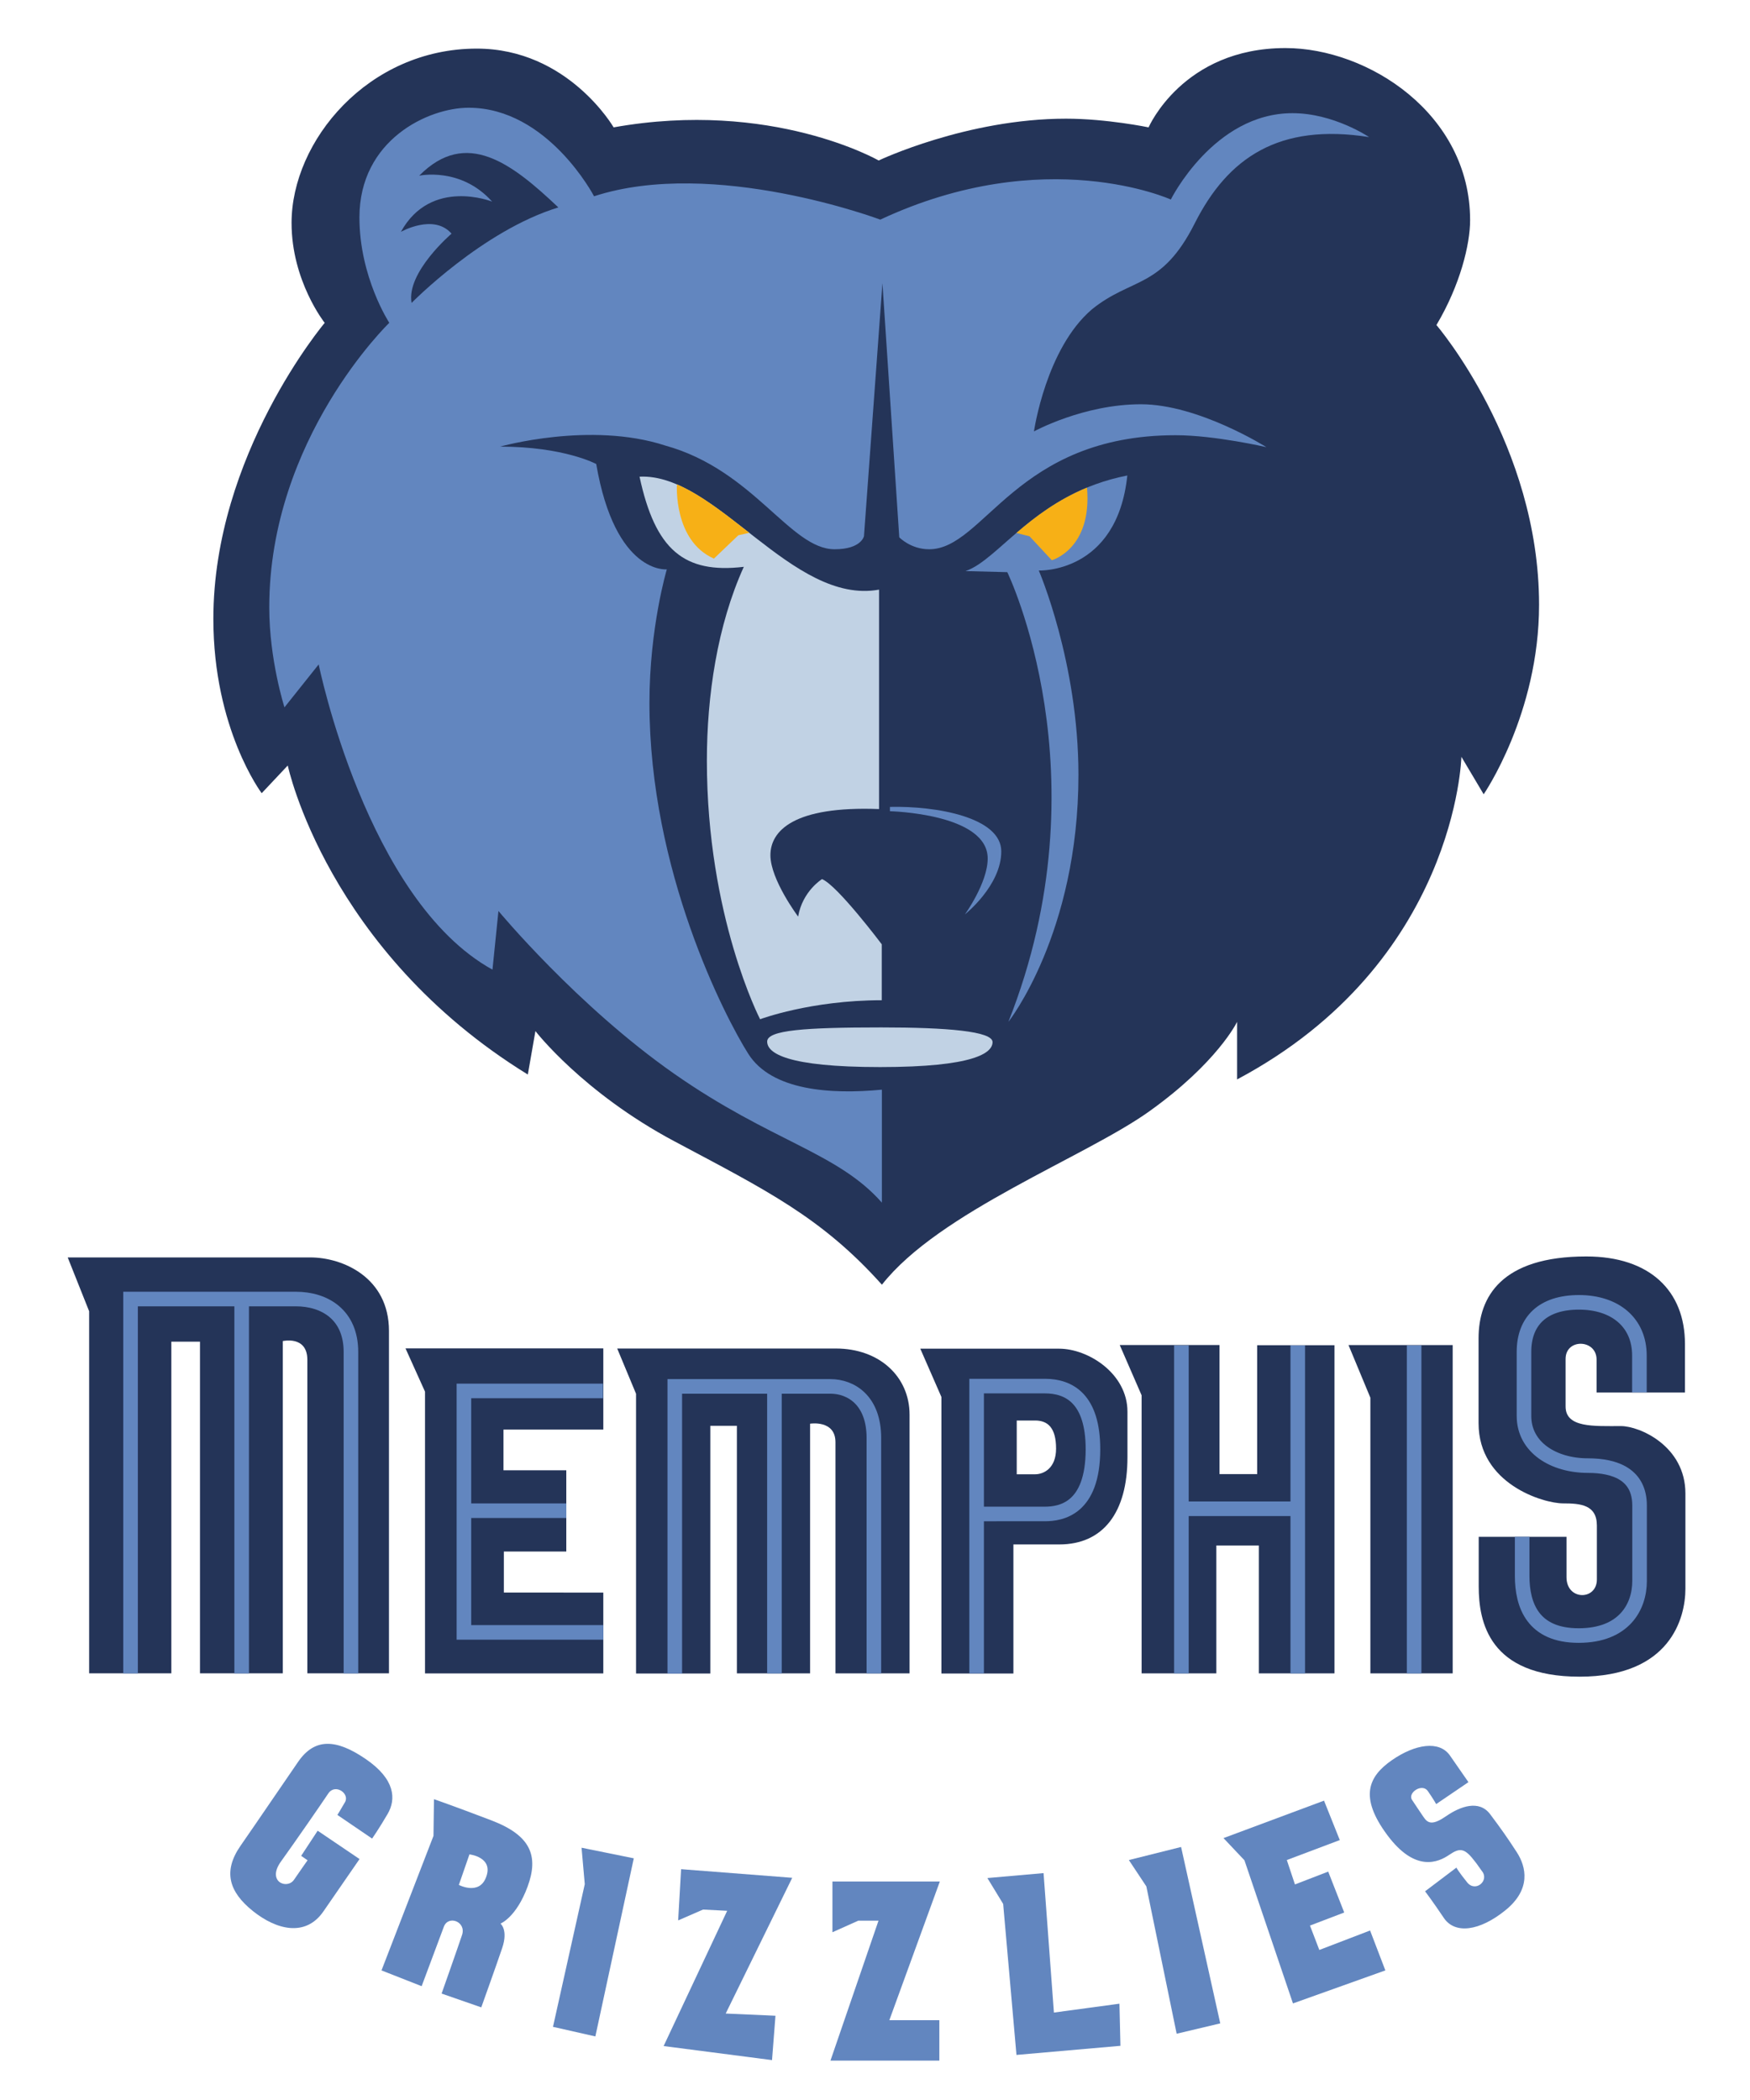 <?xml version="1.0" encoding="UTF-8" standalone="no"?>
<!-- Created with Inkscape (http://www.inkscape.org/) -->

<svg
   version="1.1"
   id="svg1"
   width="240"
   height="288"
   viewBox="0 0 240 288"
   xmlns="http://www.w3.org/2000/svg"
   xmlns:svg="http://www.w3.org/2000/svg">
  <defs
     id="defs1">
    <clipPath
       clipPathUnits="userSpaceOnUse"
       id="clipPath2">
      <path
         d="M 0,216 H 180 V 0 H 0 Z"
         transform="translate(-147.747,-182.566)"
         id="path2" />
    </clipPath>
    <clipPath
       clipPathUnits="userSpaceOnUse"
       id="clipPath4">
      <path
         d="M 0,216 H 180 V 0 H 0 Z"
         transform="translate(-140.817,-201.901)"
         id="path4" />
    </clipPath>
    <clipPath
       clipPathUnits="userSpaceOnUse"
       id="clipPath6">
      <path
         d="M 0,216 H 180 V 0 H 0 Z"
         transform="translate(-115.952,-167.093)"
         id="path6" />
    </clipPath>
    <clipPath
       clipPathUnits="userSpaceOnUse"
       id="clipPath8">
      <path
         d="M 0,216 H 180 V 0 H 0 Z"
         transform="translate(-99.245,-121.944)"
         id="path8" />
    </clipPath>
    <clipPath
       clipPathUnits="userSpaceOnUse"
       id="clipPath10">
      <path
         d="M 0,216 H 180 V 0 H 0 Z"
         transform="translate(-90.641,-110.322)"
         id="path10" />
    </clipPath>
    <clipPath
       clipPathUnits="userSpaceOnUse"
       id="clipPath12">
      <path
         d="M 0,216 H 180 V 0 H 0 Z"
         transform="translate(-84.55,-125.576)"
         id="path12" />
    </clipPath>
    <clipPath
       clipPathUnits="userSpaceOnUse"
       id="clipPath14">
      <path
         d="M 0,216 H 180 V 0 H 0 Z"
         transform="translate(-9.169,-81.128)"
         id="path14" />
    </clipPath>
    <clipPath
       clipPathUnits="userSpaceOnUse"
       id="clipPath16">
      <path
         d="M 0,216 H 180 V 0 H 0 Z"
         transform="translate(-13.428,-43.875)"
         id="path16" />
    </clipPath>
    <clipPath
       clipPathUnits="userSpaceOnUse"
       id="clipPath18">
      <path
         d="M 0,216 H 180 V 0 H 0 Z"
         transform="translate(-24.857,-43.876)"
         id="path18" />
    </clipPath>
    <clipPath
       clipPathUnits="userSpaceOnUse"
       id="clipPath20">
      <path
         d="M 0,216 H 180 V 0 H 0 Z"
         transform="translate(-43.716,-72.858)"
         id="path20" />
    </clipPath>
    <clipPath
       clipPathUnits="userSpaceOnUse"
       id="clipPath22">
      <path
         d="M 0,216 H 180 V 0 H 0 Z"
         transform="translate(-62.022,-72.933)"
         id="path22" />
    </clipPath>
    <clipPath
       clipPathUnits="userSpaceOnUse"
       id="clipPath24">
      <path
         d="M 0,216 H 180 V 0 H 0 Z"
         transform="translate(-58.251,-60.613)"
         id="path24" />
    </clipPath>
    <clipPath
       clipPathUnits="userSpaceOnUse"
       id="clipPath26">
      <path
         d="M 0,216 H 180 V 0 H 0 Z"
         transform="translate(-65.422,-72.641)"
         id="path26" />
    </clipPath>
    <clipPath
       clipPathUnits="userSpaceOnUse"
       id="clipPath28">
      <path
         d="M 0,216 H 180 V 0 H 0 Z"
         transform="translate(-69.406,-43.859)"
         id="path28" />
    </clipPath>
    <clipPath
       clipPathUnits="userSpaceOnUse"
       id="clipPath30">
      <path
         d="M 0,216 H 180 V 0 H 0 Z"
         transform="translate(-79.656,-43.875)"
         id="path30" />
    </clipPath>
    <clipPath
       clipPathUnits="userSpaceOnUse"
       id="clipPath32">
      <path
         d="M 0,216 H 180 V 0 H 0 Z"
         transform="translate(-108.625,-67)"
         id="path32" />
    </clipPath>
    <clipPath
       clipPathUnits="userSpaceOnUse"
       id="clipPath34">
      <path
         d="M 0,216 H 180 V 0 H 0 Z"
         transform="translate(-117.422,-72.484)"
         id="path34" />
    </clipPath>
    <clipPath
       clipPathUnits="userSpaceOnUse"
       id="clipPath36">
      <path
         d="M 0,216 H 180 V 0 H 0 Z"
         transform="translate(-121.516,-43.875)"
         id="path36" />
    </clipPath>
    <clipPath
       clipPathUnits="userSpaceOnUse"
       id="clipPath38">
      <path
         d="M 0,216 H 180 V 0 H 0 Z"
         transform="translate(-133.484,-43.875)"
         id="path38" />
    </clipPath>
    <clipPath
       clipPathUnits="userSpaceOnUse"
       id="clipPath40">
      <path
         d="M 0,216 H 180 V 0 H 0 Z"
         transform="translate(-121.516,-60.812)"
         id="path40" />
    </clipPath>
    <clipPath
       clipPathUnits="userSpaceOnUse"
       id="clipPath42">
      <path
         d="M 0,216 H 180 V 0 H 0 Z"
         transform="translate(-140.953,-72.234)"
         id="path42" />
    </clipPath>
    <clipPath
       clipPathUnits="userSpaceOnUse"
       id="clipPath44">
      <path
         d="M 0,216 H 180 V 0 H 0 Z"
         transform="translate(-163.156,-86.766)"
         id="path44" />
    </clipPath>
    <clipPath
       clipPathUnits="userSpaceOnUse"
       id="clipPath46">
      <path
         d="M 0,216 H 180 V 0 H 0 Z"
         transform="translate(-168.625,-72.781)"
         id="path46" />
    </clipPath>
    <clipPath
       clipPathUnits="userSpaceOnUse"
       id="clipPath48">
      <path
         d="M 0,216 H 180 V 0 H 0 Z"
         transform="translate(-34.702,-29.321)"
         id="path48" />
    </clipPath>
    <clipPath
       clipPathUnits="userSpaceOnUse"
       id="clipPath50">
      <path
         d="M 0,216 H 180 V 0 H 0 Z"
         transform="translate(-48.286,-25.264)"
         id="path50" />
    </clipPath>
    <clipPath
       clipPathUnits="userSpaceOnUse"
       id="clipPath52">
      <path
         d="M 0,216 H 180 V 0 H 0 Z"
         transform="translate(-59.818,-25.948)"
         id="path52" />
    </clipPath>
    <clipPath
       clipPathUnits="userSpaceOnUse"
       id="clipPath54">
      <path
         d="M 0,216 H 180 V 0 H 0 Z"
         transform="translate(-70.057,-23.742)"
         id="path54" />
    </clipPath>
    <clipPath
       clipPathUnits="userSpaceOnUse"
       id="clipPath56">
      <path
         d="M 0,216 H 180 V 0 H 0 Z"
         transform="translate(-96.67,-22.475)"
         id="path56" />
    </clipPath>
    <clipPath
       clipPathUnits="userSpaceOnUse"
       id="clipPath58">
      <path
         d="M 0,216 H 180 V 0 H 0 Z"
         transform="translate(-101.561,-22.83)"
         id="path58" />
    </clipPath>
    <clipPath
       clipPathUnits="userSpaceOnUse"
       id="clipPath60">
      <path
         d="M 0,216 H 180 V 0 H 0 Z"
         transform="translate(-116.111,-24.681)"
         id="path60" />
    </clipPath>
    <clipPath
       clipPathUnits="userSpaceOnUse"
       id="clipPath62">
      <path
         d="M 0,216 H 180 V 0 H 0 Z"
         transform="translate(-125.846,-26.938)"
         id="path62" />
    </clipPath>
    <clipPath
       clipPathUnits="userSpaceOnUse"
       id="clipPath64">
      <path
         d="M 0,216 H 180 V 0 H 0 Z"
         transform="translate(-147.721,-30.437)"
         id="path64" />
    </clipPath>
    <clipPath
       clipPathUnits="userSpaceOnUse"
       id="clipPath66">
      <path
         d="M 0,216 H 180 V 0 H 0 Z"
         transform="translate(-100.453,-43.875)"
         id="path66" />
    </clipPath>
    <clipPath
       clipPathUnits="userSpaceOnUse"
       id="clipPath68">
      <path
         d="M 0,216 H 180 V 0 H 0 Z"
         transform="translate(-145.453,-43.875)"
         id="path68" />
    </clipPath>
    <clipPath
       clipPathUnits="userSpaceOnUse"
       id="clipPath70">
      <path
         d="M 0,216 H 180 V 0 H 0 Z"
         transform="translate(-77.074,-161.196)"
         id="path70" />
    </clipPath>
    <clipPath
       clipPathUnits="userSpaceOnUse"
       id="clipPath72">
      <path
         d="M 0,216 H 180 V 0 H 0 Z"
         transform="translate(-111.807,-165.848)"
         id="path72" />
    </clipPath>
    <clipPath
       clipPathUnits="userSpaceOnUse"
       id="clipPath74">
      <path
         d="M 0,216 H 180 V 0 H 0 Z"
         transform="translate(-57.431,-194.665)"
         id="path74" />
    </clipPath>
  </defs>
  <g
     id="layer-MC1">
    <path
       id="path1"
       d="m 0,0 c 2.459,4.135 3.465,8.325 3.465,10.784 0,10.951 -10.505,17.713 -18.998,17.713 -10.561,0 -14.081,-8.159 -14.081,-8.159 0,0 -4.303,0.894 -8.493,0.894 -10.226,0 -19.277,-4.302 -19.277,-4.302 0,0 -11.008,6.314 -27.268,3.408 0,0 -4.694,8.103 -14.081,8.103 -11.175,0 -19.054,-9.499 -19.054,-17.936 0,-5.979 3.409,-10.281 3.409,-10.281 0,0 -11.455,-13.578 -11.455,-30.452 0,-11.344 4.973,-17.937 4.973,-17.937 l 2.682,2.85 c 0,0 4.024,-19.055 24.698,-31.794 l 0.782,4.47 c 0,0 4.861,-6.313 14.304,-11.342 9.443,-5.03 15.143,-7.825 21.345,-14.752 5.866,7.487 20.925,13.135 27.49,17.825 7.04,5.028 9.052,9.219 9.052,9.219 v -5.923 c 22.573,12.014 23.076,33.191 23.076,33.191 l 2.291,-3.855 c 0,0 5.7,8.269 5.7,19.5 C 10.56,-12.292 0,0 0,0"
       style="fill:#243458;fill-opacity:1;fill-rule:nonzero;stroke:none"
       transform="matrix(1.333,0,0,-1.333,196.996,44.578)"
       clip-path="url(#clipPath2)" />
    <path
       id="path3"
       d="m 0,0 c 0,0 -3.631,2.459 -7.878,2.459 -8.102,0 -12.517,-8.884 -12.517,-8.884 0,0 -12.907,5.866 -29.893,-2.068 0,0 -17.099,6.426 -29.447,2.403 0,0 -4.75,9.108 -12.908,9.108 -4.135,0 -11.231,-3.297 -11.231,-11.288 0,-6.146 3.073,-10.839 3.073,-10.839 0,0 -12.349,-11.901 -12.349,-29.279 0,-5.42 1.565,-10.281 1.565,-10.281 l 3.52,4.415 c 0,0 4.917,-24.251 17.88,-31.403 l 0.615,6.035 c 0,0 8.103,-9.779 18.104,-16.763 10.002,-6.985 16.763,-8.046 21.344,-13.242 v 11.622 c -5.252,-0.503 -11.342,-0.112 -13.745,3.688 -2.403,3.799 -10.169,18.83 -10.169,36.096 0,7.767 1.788,13.746 1.788,13.746 0,0 -5.307,-0.558 -7.263,10.84 0,0 -3.297,1.788 -9.89,1.788 0,0 9.276,2.627 16.986,0.112 9.107,-2.515 12.852,-10.672 17.433,-10.672 2.738,0 3.017,1.341 3.017,1.341 l 1.9,26.038 1.732,-26.15 c 0,0 1.173,-1.229 3.073,-1.229 5.699,0 8.885,11.734 25.368,11.734 4.023,0 9.331,-1.229 9.331,-1.229 0,0 -6.984,4.414 -12.907,4.414 -5.923,0 -11.008,-2.794 -11.008,-2.794 0,0 1.229,8.549 5.979,12.572 4.079,3.297 7.152,2.067 10.56,8.829 C -14.528,-2.12 -9.275,1.456 0,0"
       style="fill:#6286bf;fill-opacity:1;fill-rule:nonzero;stroke:none"
       transform="matrix(1.333,0,0,-1.333,187.757,18.799)"
       clip-path="url(#clipPath4)" />
    <path
       id="path5"
       d="m 0,0 c -9.387,-1.844 -13.13,-8.661 -16.65,-9.834 l 4.301,-0.112 c 0,0 10.17,-20.898 0.113,-46.266 0,0 7.208,9.108 7.208,25.423 0,11.568 -4.079,21.011 -4.079,21.011 0,0 8.045,-0.335 9.107,9.778"
       style="fill:#6286bf;fill-opacity:1;fill-rule:nonzero;stroke:none"
       transform="matrix(1.333,0,0,-1.333,154.603,65.21)"
       clip-path="url(#clipPath6)" />
    <path
       id="path7"
       d="m 0,0 c 0,0 3.744,2.962 3.744,6.482 0,3.52 -6.706,4.693 -11.455,4.581 v -0.446 c 0,0 10.058,-0.224 10.058,-4.862 C 2.347,3.241 0,0 0,0"
       style="fill:#6286bf;fill-opacity:1;fill-rule:nonzero;stroke:none"
       transform="matrix(1.333,0,0,-1.333,132.327,125.408)"
       clip-path="url(#clipPath8)" />
    <path
       id="path9"
       d="m 0,0 c -7.878,0 -11.734,-0.279 -11.734,-1.453 0,-1.173 1.956,-2.626 11.622,-2.626 9.667,0 11.566,1.453 11.566,2.57 C 11.454,-0.391 6.762,0 0,0"
       style="fill:#c1d2e4;fill-opacity:1;fill-rule:nonzero;stroke:none"
       transform="matrix(1.333,0,0,-1.333,120.854,140.904)"
       clip-path="url(#clipPath10)" />
    <path
       id="path11"
       d="m 0,0 c 0,0 -2.011,-1.229 -2.458,-3.855 0,0 -2.851,3.8 -2.851,6.314 0,2.514 2.403,5.084 11.176,4.749 v 22.575 c -8.94,-1.62 -16.763,12.013 -24.641,11.622 1.62,-7.543 4.581,-10.002 10.728,-9.275 -2.738,-6.035 -3.8,-13.299 -3.8,-19.948 0,-16.037 5.476,-26.598 5.476,-26.598 0,0 5.197,1.956 12.516,1.956 v 5.755 c 0,0 -4.581,6.09 -6.146,6.705"
       style="fill:#c1d2e4;fill-opacity:1;fill-rule:nonzero;stroke:none"
       transform="matrix(1.333,0,0,-1.333,112.734,120.565)"
       clip-path="url(#clipPath12)" />
    <path
       id="path13"
       d="m 0,0 v -37.253 h 8.457 v 34.125 h 2.947 v -34.125 h 8.516 v 34.185 c 0,0 2.53,0.595 2.53,-1.936 v -32.249 h 8.397 v 35.228 c 0,5.508 -4.764,7.563 -8.099,7.563 H -2.205 Z"
       style="fill:#243458;fill-opacity:1;fill-rule:nonzero;stroke:none"
       transform="matrix(1.333,0,0,-1.333,12.225,179.829)"
       clip-path="url(#clipPath14)" />
    <path
       id="path15"
       d="m 0,0 v 38.52 h 17 c 2.995,0 5.674,-1.63 5.674,-5.44 V 0.001"
       style="fill:none;stroke:#6286bf;stroke-width:1.5;stroke-linecap:butt;stroke-linejoin:miter;stroke-miterlimit:4;stroke-dasharray:none;stroke-opacity:1"
       transform="matrix(1.333,0,0,-1.333,17.904,229.5)"
       clip-path="url(#clipPath16)" />
    <path
       id="path17"
       d="M 0,0 V 38.493"
       style="fill:none;stroke:#6286bf;stroke-width:1.5;stroke-linecap:butt;stroke-linejoin:miter;stroke-miterlimit:4;stroke-dasharray:none;stroke-opacity:1"
       transform="matrix(1.333,0,0,-1.333,33.143,229.499)"
       clip-path="url(#clipPath18)" />
    <path
       id="path19"
       d="m 0,0 v -28.99 h 18.343 v 8.319 H 8.111 v 4.225 h 6.424 v 8.355 H 8.073 v 4.188 H 18.344 V 4.453 H -2.008 Z"
       style="fill:#243458;fill-opacity:1;fill-rule:nonzero;stroke:none"
       transform="matrix(1.333,0,0,-1.333,58.288,190.855)"
       clip-path="url(#clipPath20)" />
    <path
       id="path21"
       d="M 0,0 H -14.307 V -24.842 H 0.036"
       style="fill:none;stroke:#6286bf;stroke-width:1.5;stroke-linecap:butt;stroke-linejoin:miter;stroke-miterlimit:4;stroke-dasharray:none;stroke-opacity:1"
       transform="matrix(1.333,0,0,-1.333,82.695,190.757)"
       clip-path="url(#clipPath22)" />
    <path
       id="path23"
       d="M 0,0 H -10.498"
       style="fill:none;stroke:#6286bf;stroke-width:1.5;stroke-linecap:butt;stroke-linejoin:miter;stroke-miterlimit:4;stroke-dasharray:none;stroke-opacity:1"
       transform="matrix(1.333,0,0,-1.333,77.668,207.182)"
       clip-path="url(#clipPath24)" />
    <path
       id="path25"
       d="m 0,0 v -28.781 h 7.641 v 25.484 h 2.734 v -25.469 h 7.531 v 25.688 c 0,0 2.61,0.422 2.61,-1.906 v -23.782 h 7.625 v 26.61 c 0,3.922 -3.11,6.812 -7.578,6.812 H -1.938 Z"
       style="fill:#243458;fill-opacity:1;fill-rule:nonzero;stroke:none"
       transform="matrix(1.333,0,0,-1.333,87.229,191.146)"
       clip-path="url(#clipPath26)" />
    <path
       id="path27"
       d="m 0,0 v 29.547 h 16 c 2.141,0 4.484,-1.438 4.484,-5.313 V 0.016"
       style="fill:none;stroke:#6286bf;stroke-width:1.5;stroke-linecap:butt;stroke-linejoin:miter;stroke-miterlimit:4;stroke-dasharray:none;stroke-opacity:1"
       transform="matrix(1.333,0,0,-1.333,92.542,229.521)"
       clip-path="url(#clipPath28)" />
    <path
       id="path29"
       d="M 0,0 V 29.453"
       style="fill:none;stroke:#6286bf;stroke-width:1.5;stroke-linecap:butt;stroke-linejoin:miter;stroke-miterlimit:4;stroke-dasharray:none;stroke-opacity:1"
       transform="matrix(1.333,0,0,-1.333,106.208,229.5)"
       clip-path="url(#clipPath30)" />
    <path
       id="path31"
       d="m 0,0 c 0,2.188 -0.891,2.891 -2.156,2.891 h -1.891 v -5.532 h 1.891 C -1.281,-2.641 0,-2.031 0,0 M -13.969,10.281 H 0.313 c 2.984,0 7.031,-2.547 7.031,-6.484 v -4.688 c 0,-5.687 -2.5,-8.968 -7.016,-8.968 h -4.719 v -13.282 h -7.406 V 5.313 Z"
       style="fill:#243458;fill-opacity:1;fill-rule:nonzero;stroke:none"
       transform="matrix(1.333,0,0,-1.333,144.833,198.667)"
       clip-path="url(#clipPath32)" />
    <path
       id="path33"
       d="m 0,0 v -28.609 h 7.688 v 13.156 h 4.375 v -13.156 h 7.781 V 5.151 H 11.891 V -8.109 H 8.016 V 5.172 H -2.25 Z"
       style="fill:#243458;fill-opacity:1;fill-rule:nonzero;stroke:none"
       transform="matrix(1.333,0,0,-1.333,156.563,191.354)"
       clip-path="url(#clipPath34)" />
    <path
       id="path35"
       d="M 0,0 V 33.75"
       style="fill:none;stroke:#6286bf;stroke-width:1.5;stroke-linecap:butt;stroke-linejoin:miter;stroke-miterlimit:4;stroke-dasharray:none;stroke-opacity:1"
       transform="matrix(1.333,0,0,-1.333,162.021,229.5)"
       clip-path="url(#clipPath36)" />
    <path
       id="path37"
       d="M 0,0 V 33.75"
       style="fill:none;stroke:#6286bf;stroke-width:1.5;stroke-linecap:butt;stroke-linejoin:miter;stroke-miterlimit:4;stroke-dasharray:none;stroke-opacity:1"
       transform="matrix(1.333,0,0,-1.333,177.979,229.5)"
       clip-path="url(#clipPath38)" />
    <path
       id="path39"
       d="M 0,0 H 12.016"
       style="fill:none;stroke:#6286bf;stroke-width:1.5;stroke-linecap:butt;stroke-linejoin:miter;stroke-miterlimit:4;stroke-dasharray:none;stroke-opacity:1"
       transform="matrix(1.333,0,0,-1.333,162.021,206.917)"
       clip-path="url(#clipPath40)" />
    <path
       id="path41"
       d="M 0,0 V -28.359 H 8.469 V 5.417 H -2.25 Z"
       style="fill:#243458;fill-opacity:1;fill-rule:nonzero;stroke:none"
       transform="matrix(1.333,0,0,-1.333,187.937,191.687)"
       clip-path="url(#clipPath42)" />
    <path
       id="path43"
       d="m 0,0 c -8.703,0 -11.078,-4.141 -11.078,-8.422 v -8.734 c 0,-6.25 6.656,-8.25 8.703,-8.25 1.781,0 3.469,-0.141 3.469,-2.282 v -5.546 c 0,-2.172 -3.125,-2.188 -3.125,0.234 v 4.156 h -9.032 v -5.109 c 0,-3.625 1.047,-9.281 10.375,-9.281 9.329,0 10.891,6.031 10.891,9.046 v 9.797 c 0,4.891 -4.719,6.938 -6.625,6.938 -2.812,0 -5.703,-0.188 -5.703,2.015 v 4.891 c 0,2.141 3.188,2.047 3.188,-0.062 V -14 h 9.093 v 5 C 10.156,-3.547 6.547,0 0,0"
       style="fill:#243458;fill-opacity:1;fill-rule:nonzero;stroke:none"
       transform="matrix(1.333,0,0,-1.333,217.542,172.313)"
       clip-path="url(#clipPath44)" />
    <path
       id="path45"
       d="m 0,0 v 3.797 c 0,3.391 -2.5,5.469 -6.219,5.469 -3.719,0 -5.656,-1.922 -5.656,-5.094 v -6.594 c 0,-3.266 3.078,-5.109 6.562,-5.109 2.86,0 5.329,-0.938 5.329,-4.11 v -7.765 c 0,-2.641 -1.579,-5.61 -6.266,-5.61 -4.688,0 -5.813,3.094 -5.813,6.141 v 4.016"
       style="fill:none;stroke:#6286bf;stroke-width:1.5;stroke-linecap:butt;stroke-linejoin:miter;stroke-miterlimit:4;stroke-dasharray:none;stroke-opacity:1"
       transform="matrix(1.333,0,0,-1.333,224.833,190.958)"
       clip-path="url(#clipPath46)" />
    <path
       id="path47"
       d="m 0,0 3.574,-2.434 c 0,0 0.709,1.015 1.596,2.536 0.888,1.52 0.786,3.572 -2.255,5.651 -3.042,2.079 -5.247,2.181 -6.945,-0.278 -1.699,-2.459 -4.081,-5.983 -5.931,-8.644 -1.85,-2.661 -1.166,-4.767 1.267,-6.718 2.433,-1.951 5.424,-2.686 7.249,-0.051 1.825,2.636 3.726,5.399 3.726,5.399 l -4.309,2.915 -1.698,-2.585 0.659,-0.457 c 0,0 -0.684,-0.963 -1.394,-2.002 -0.71,-1.039 -2.838,-0.202 -1.343,1.876 1.495,2.078 4.157,5.931 4.866,6.996 0.709,1.066 2.231,0 1.724,-0.887 C 0.278,0.431 0,0 0,0"
       style="fill:#6286bf;fill-opacity:1;fill-rule:nonzero;stroke:none"
       transform="matrix(1.333,0,0,-1.333,46.269,248.905)"
       clip-path="url(#clipPath48)" />
    <path
       id="path49"
       d="m 0,0 -1.09,-3.143 c 0,0 2.079,-1.088 2.788,0.761 C 2.535,-0.278 0,0 0,0 M 2.256,3.499 C 6.311,1.953 7.147,-0.15 5.982,-3.319 4.816,-6.488 3.194,-7.122 3.194,-7.122 c 0,0 0.811,-0.634 0.177,-2.509 -0.634,-1.875 -2.154,-6.108 -2.154,-6.108 l -4.081,1.419 c 0,0 1.648,4.664 2.104,6.032 0.456,1.368 -1.42,2.078 -1.876,0.837 -0.456,-1.241 -2.281,-6.109 -2.281,-6.109 l -4.131,1.622 5.348,13.84 0.051,3.777 c 0,0 1.85,-0.634 5.905,-2.18"
       style="fill:#6286bf;fill-opacity:1;fill-rule:nonzero;stroke:none"
       transform="matrix(1.333,0,0,-1.333,64.381,254.315)"
       clip-path="url(#clipPath50)" />
    <path
       id="path51"
       d="M 0,0 0.33,-3.751 -2.94,-18.427 1.419,-19.415 5.374,-1.09 Z"
       style="fill:#6286bf;fill-opacity:1;fill-rule:nonzero;stroke:none"
       transform="matrix(1.333,0,0,-1.333,79.757,253.402)"
       clip-path="url(#clipPath52)" />
    <path
       id="path53"
       d="m 0,0 -0.304,-5.271 2.56,1.115 2.484,-0.127 -6.539,-13.915 11.152,-1.445 0.355,4.562 -5.12,0.228 6.843,13.966 z"
       style="fill:#6286bf;fill-opacity:1;fill-rule:nonzero;stroke:none"
       transform="matrix(1.333,0,0,-1.333,93.409,256.344)"
       clip-path="url(#clipPath54)" />
    <path
       id="path55"
       d="m 0,0 h -11.051 v -5.221 l 2.661,1.192 h 2.079 l -4.942,-14.397 h 11.202 v 4.156 h -5.145 z"
       style="fill:#6286bf;fill-opacity:1;fill-rule:nonzero;stroke:none"
       transform="matrix(1.333,0,0,-1.333,128.893,258.034)"
       clip-path="url(#clipPath56)" />
    <path
       id="path57"
       d="m 0,0 1.622,-2.662 1.369,-15.536 10.697,0.937 -0.102,4.334 -6.742,-0.912 -1.065,14.346 z"
       style="fill:#6286bf;fill-opacity:1;fill-rule:nonzero;stroke:none"
       transform="matrix(1.333,0,0,-1.333,135.414,257.56)"
       clip-path="url(#clipPath58)" />
    <path
       id="path59"
       d="m 0,0 1.799,-2.712 3.118,-15.157 4.486,1.064 -4.03,18.149 z"
       style="fill:#6286bf;fill-opacity:1;fill-rule:nonzero;stroke:none"
       transform="matrix(1.333,0,0,-1.333,154.815,255.092)"
       clip-path="url(#clipPath60)" />
    <path
       id="path61"
       d="m 0,0 2.154,-2.281 4.993,-14.727 9.505,3.397 -1.571,4.106 -5.222,-2.003 -0.963,2.51 3.524,1.343 -1.648,4.208 -3.421,-1.319 -0.837,2.51 5.45,2.053 -1.622,4.057 z"
       style="fill:#6286bf;fill-opacity:1;fill-rule:nonzero;stroke:none"
       transform="matrix(1.333,0,0,-1.333,167.794,252.083)"
       clip-path="url(#clipPath62)" />
    <path
       id="path63"
       d="m 0,0 3.32,2.256 c 0,0 -0.81,1.166 -1.9,2.737 -1.09,1.571 -3.575,1.192 -5.983,-0.481 -2.407,-1.673 -3.371,-3.777 -0.481,-7.68 2.89,-3.903 5.273,-2.814 6.388,-2.054 1.115,0.761 1.596,0.711 2.686,-0.734 0,0 0.203,-0.255 0.659,-0.913 0.836,-0.988 -0.634,-2.257 -1.496,-1.192 -0.861,1.066 -1.115,1.522 -1.115,1.522 l -3.219,-2.434 c 0,0 0.787,-1.039 1.927,-2.737 1.141,-1.698 3.675,-1.369 6.336,0.785 2.661,2.154 2.154,4.46 1.166,5.982 C 7.3,-3.422 6.691,-2.56 5.551,-1.039 4.41,0.481 2.458,-0.254 1.064,-1.217 -0.329,-2.18 -0.835,-2.028 -1.292,-1.344 c -0.457,0.685 -0.71,1.039 -1.191,1.775 -0.482,0.735 1.039,1.748 1.622,0.912 C -0.278,0.507 0,0 0,0"
       style="fill:#6286bf;fill-opacity:1;fill-rule:nonzero;stroke:none"
       transform="matrix(1.333,0,0,-1.333,196.961,247.417)"
       clip-path="url(#clipPath64)" />
    <path
       id="path65"
       d="m 0,0 v 29.563 h 7.016 c 2.515,0 4.953,-1.313 4.953,-6.5 0,-6.125 -3.281,-6.657 -4.969,-6.657 H 0.234"
       style="fill:none;stroke:#6286bf;stroke-width:1.5;stroke-linecap:butt;stroke-linejoin:miter;stroke-miterlimit:4;stroke-dasharray:none;stroke-opacity:1"
       transform="matrix(1.333,0,0,-1.333,133.937,229.5)"
       clip-path="url(#clipPath66)" />
    <path
       id="path67"
       d="M 0,0 V 33.75"
       style="fill:none;stroke:#6286bf;stroke-width:1.5;stroke-linecap:butt;stroke-linejoin:miter;stroke-miterlimit:4;stroke-dasharray:none;stroke-opacity:1"
       transform="matrix(1.333,0,0,-1.333,193.937,229.5)"
       clip-path="url(#clipPath68)" />
    <path
       id="path69"
       d="m 0,0 c -2.52,1.97 -4.991,3.928 -7.449,4.987 0,0 -0.384,-5.796 3.806,-7.64 l 2.514,2.403 z"
       style="fill:#f7b016;fill-opacity:1;fill-rule:nonzero;stroke:none"
       transform="matrix(1.333,0,0,-1.333,102.766,73.072)"
       clip-path="url(#clipPath70)" />
    <path
       id="path71"
       d="m 0,0 c -3.062,-1.263 -5.369,-3.042 -7.264,-4.666 l 1.353,-0.348 2.291,-2.459 c 0,0 4.168,1.144 3.62,7.473"
       style="fill:#f7b016;fill-opacity:1;fill-rule:nonzero;stroke:none"
       transform="matrix(1.333,0,0,-1.333,149.075,66.869)"
       clip-path="url(#clipPath72)" />
    <path
       id="path73"
       d="m 0,0 c -4.771,4.521 -9.48,8.163 -14.315,3.265 0,0 4.269,0.942 7.502,-2.668 0,0 -6.278,2.511 -9.386,-3.108 0,0 3.389,1.915 5.211,-0.189 0,0 -4.678,-3.987 -4.113,-7.126 0,0 7.284,7.44 15.101,9.826"
       style="fill:#243458;fill-opacity:1;fill-rule:nonzero;stroke:none"
       transform="matrix(1.333,0,0,-1.333,76.574,28.447)"
       clip-path="url(#clipPath74)" />
  </g>
</svg>
